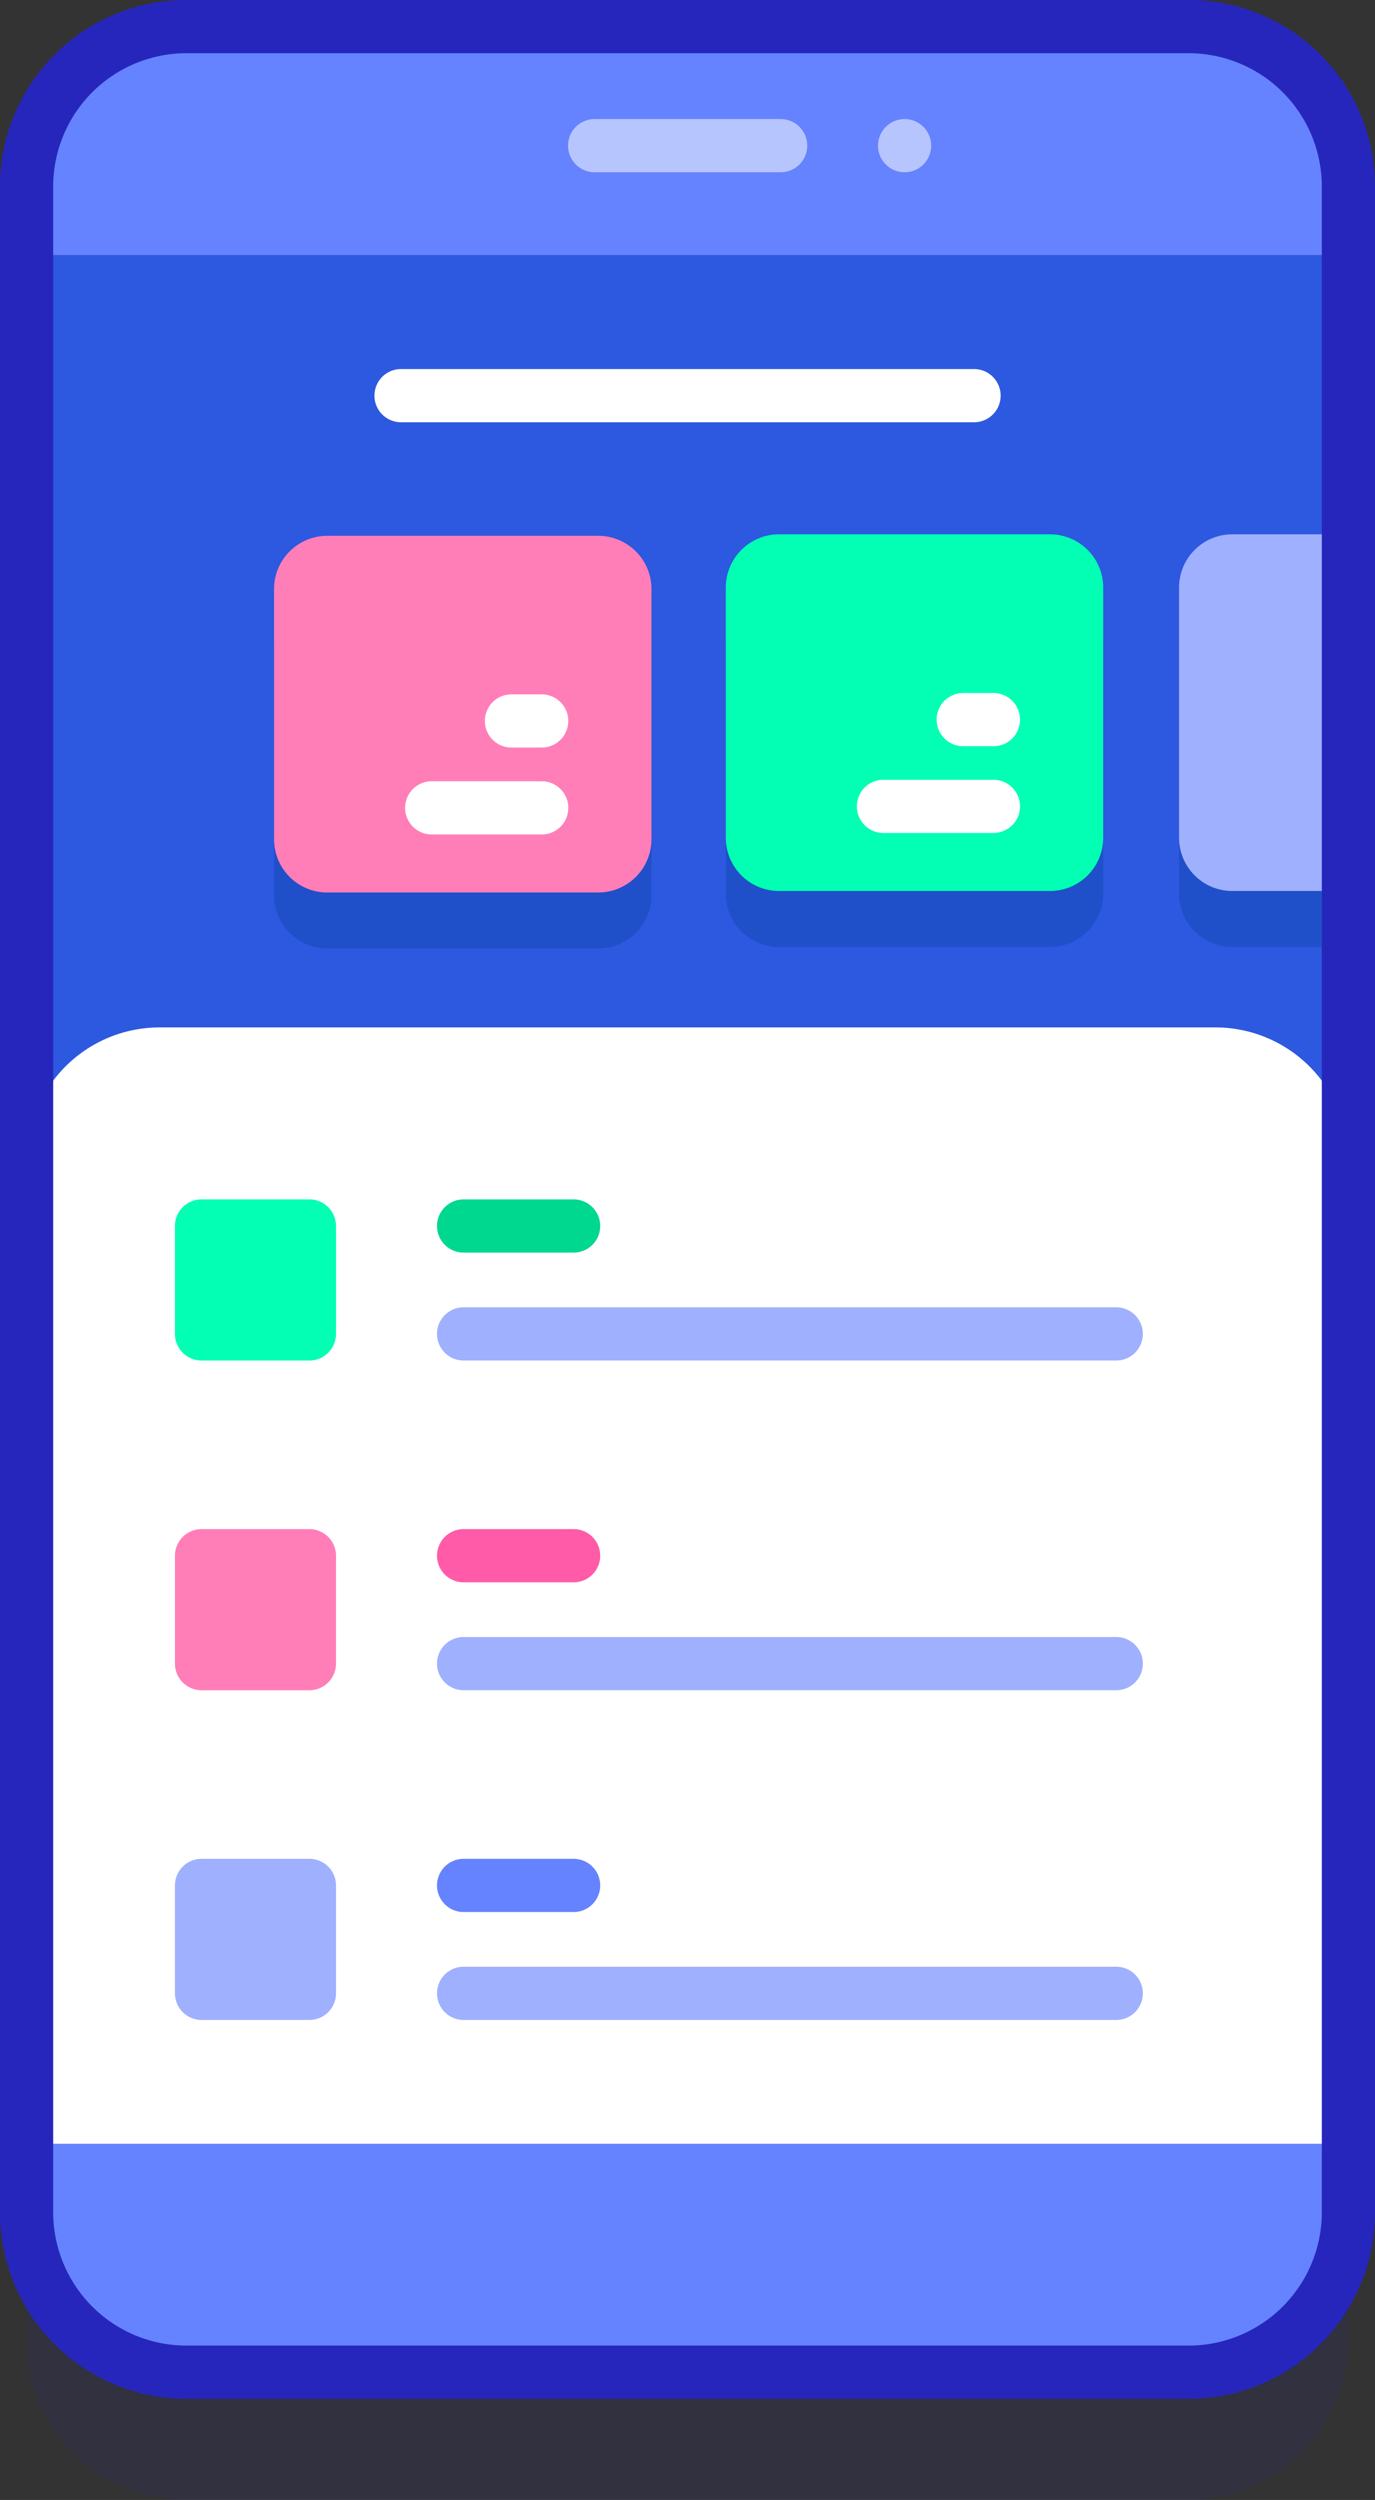 <svg xmlns="http://www.w3.org/2000/svg" width="40.223" height="73.092" viewBox="0 0 40.223 73.092"><rect x="0" y="0" width="40.223" height="73.092" fill="#333333" stroke="none"/><defs><style>.a,.i{fill:#2626bc;}.a{opacity:0.1;}.b{fill:#6583fe;}.c{fill:#2d58e0;}.d{fill:#1f50c9;}.e{fill:#fff;}.f{fill:#ff7eb8;}.g{fill:#02ffb3;}.h{fill:#9fb0fe;}.j{fill:#b7c5ff;}.k{fill:#00d890;}.l{fill:#ff5ba8;}</style></defs><g transform="translate(-70.646 -23.724)"><g transform="translate(70.646 23.724)"><g transform="translate(0 0)"><path class="a" d="M165.766,121.3H136.437a4.669,4.669,0,0,1-4.669-4.669V57.392a4.669,4.669,0,0,1,4.669-4.669h29.329a4.669,4.669,0,0,1,4.669,4.669v59.242a4.669,4.669,0,0,1-4.669,4.669Z" transform="translate(-130.99 -48.21)"/><path class="b" d="M165.766,97.3H136.437a4.669,4.669,0,0,1-4.669-4.669V33.392a4.669,4.669,0,0,1,4.669-4.669h29.329a4.669,4.669,0,0,1,4.669,4.669V92.633a4.669,4.669,0,0,1-4.669,4.669Z" transform="translate(-130.99 -27.945)"/><path class="c" d="M131.77,71.632h38.666v55.224H131.77Z" transform="translate(-130.992 -64.176)"/><path class="d" d="M187.766,145.332h-7.928a1.556,1.556,0,0,1-1.556-1.556V136.46a1.556,1.556,0,0,1,1.556-1.556h7.928a1.556,1.556,0,0,1,1.556,1.556v7.316A1.556,1.556,0,0,1,187.766,145.332Z" transform="translate(-170.265 -117.602)"/><path class="d" d="M272.685,145.05h-7.928a1.556,1.556,0,0,1-1.556-1.556v-7.316a1.556,1.556,0,0,1,1.556-1.556h7.928a1.556,1.556,0,0,1,1.556,1.556v7.316A1.556,1.556,0,0,1,272.685,145.05Z" transform="translate(-241.969 -117.364)"/><g transform="translate(34.49 17.258)"><path class="d" d="M353.308,134.622V145.05h-3.354a1.557,1.557,0,0,1-1.556-1.556v-7.316a1.557,1.557,0,0,1,1.556-1.556Z" transform="translate(-348.398 -134.622)"/></g><g transform="translate(10.954 10.79)"><path class="e" d="M214.7,93.061H197.938a.778.778,0,0,0,0,1.556H214.7a.778.778,0,1,0,0-1.556Z" transform="translate(-197.16 -93.061)"/></g><g transform="translate(8.017 15.622)"><g transform="translate(0 0.044)"><path class="f" d="M187.766,134.82h-7.928a1.556,1.556,0,0,1-1.556-1.556v-7.316a1.556,1.556,0,0,1,1.556-1.556h7.928a1.556,1.556,0,0,1,1.556,1.556v7.316A1.556,1.556,0,0,1,187.766,134.82Z" transform="translate(-178.282 -124.392)"/><g transform="translate(3.833 4.635)"><path class="e" d="M206.91,170.507h-3.218a.778.778,0,1,0,0,1.556h3.218a.778.778,0,1,0,0-1.556Z" transform="translate(-202.913 -167.966)"/><path class="e" d="M219.575,154.177h-.884a.778.778,0,1,0,0,1.556h.884a.778.778,0,1,0,0-1.556Z" transform="translate(-215.579 -154.177)"/></g></g><g transform="translate(13.215)"><path class="g" d="M272.685,134.538h-7.928a1.556,1.556,0,0,1-1.556-1.556v-7.316a1.556,1.556,0,0,1,1.556-1.556h7.928a1.556,1.556,0,0,1,1.556,1.556v7.316A1.556,1.556,0,0,1,272.685,134.538Z" transform="translate(-263.201 -124.11)"/><g transform="translate(3.833 4.635)"><path class="e" d="M291.828,170.226H288.61a.778.778,0,1,0,0,1.556h3.218a.778.778,0,1,0,0-1.556Z" transform="translate(-287.832 -167.685)"/><path class="e" d="M304.494,153.9h-.884a.778.778,0,1,0,0,1.556h.884a.778.778,0,1,0,0-1.556Z" transform="translate(-300.498 -153.895)"/></g></g><g transform="translate(26.474 0)"><path class="h" d="M353.308,124.111v10.428h-3.354a1.557,1.557,0,0,1-1.556-1.556v-7.316a1.557,1.557,0,0,1,1.556-1.556Z" transform="translate(-348.398 -124.111)"/></g></g><path class="e" d="M131.77,249.392V220.643a3.891,3.891,0,0,1,3.891-3.891h30.885a3.891,3.891,0,0,1,3.891,3.891v28.749Z" transform="translate(-130.992 -186.713)"/><path class="i" d="M161.544,93.859H132.215a5.453,5.453,0,0,1-5.447-5.447V29.171a5.453,5.453,0,0,1,5.447-5.447h29.329a5.453,5.453,0,0,1,5.447,5.447V88.412A5.453,5.453,0,0,1,161.544,93.859ZM132.215,25.28a3.9,3.9,0,0,0-3.891,3.891V88.412a3.9,3.9,0,0,0,3.891,3.891h29.329a3.9,3.9,0,0,0,3.891-3.891V29.171a3.9,3.9,0,0,0-3.891-3.891Z" transform="translate(-126.768 -23.724)"/><g transform="translate(16.612 3.481)"><path class="j" d="M239.737,47.65H234.3a.778.778,0,1,1,0-1.556h5.441a.778.778,0,1,1,0,1.556Z" transform="translate(-233.517 -46.094)"/></g><circle class="j" cx="0.778" cy="0.778" r="0.778" transform="translate(25.684 3.481)"/><g transform="translate(5.118 35.067)"><g transform="translate(7.666)"><path class="k" d="M212.909,249.062h-3.218a.778.778,0,1,0,0,1.556h3.218a.778.778,0,1,0,0-1.556Z" transform="translate(-208.913 -249.062)"/><path class="h" d="M228.783,269.335H209.691a.778.778,0,1,0,0,1.556h19.092a.778.778,0,1,0,0-1.556Z" transform="translate(-208.913 -266.18)"/></g><path class="g" d="M163.587,253.774h-3.155a.778.778,0,0,1-.778-.778v-3.155a.778.778,0,0,1,.778-.778h3.155a.778.778,0,0,1,.778.778V253A.778.778,0,0,1,163.587,253.774Z" transform="translate(-159.654 -249.063)"/></g><g transform="translate(5.118 44.707)"><g transform="translate(7.666)"><path class="l" d="M212.909,311.006h-3.218a.778.778,0,1,0,0,1.556h3.218a.778.778,0,1,0,0-1.556Z" transform="translate(-208.913 -311.006)"/><path class="h" d="M228.783,331.278H209.691a.778.778,0,0,0,0,1.556h19.092a.778.778,0,0,0,0-1.556Z" transform="translate(-208.913 -328.123)"/></g><path class="f" d="M163.587,315.717h-3.155a.778.778,0,0,1-.778-.778v-3.155a.778.778,0,0,1,.778-.778h3.155a.778.778,0,0,1,.778.778v3.155A.778.778,0,0,1,163.587,315.717Z" transform="translate(-159.654 -311.006)"/></g><g transform="translate(5.118 54.347)"><g transform="translate(7.666)"><path class="b" d="M212.909,372.949h-3.218a.778.778,0,0,0,0,1.556h3.218a.778.778,0,1,0,0-1.556Z" transform="translate(-208.913 -372.949)"/><path class="h" d="M228.783,393.221H209.691a.778.778,0,0,0,0,1.556h19.092a.778.778,0,0,0,0-1.556Z" transform="translate(-208.913 -390.066)"/></g><path class="h" d="M163.587,377.66h-3.155a.778.778,0,0,1-.778-.778v-3.155a.778.778,0,0,1,.778-.778h3.155a.778.778,0,0,1,.778.778v3.155A.778.778,0,0,1,163.587,377.66Z" transform="translate(-159.654 -372.949)"/></g></g></g></g></svg>